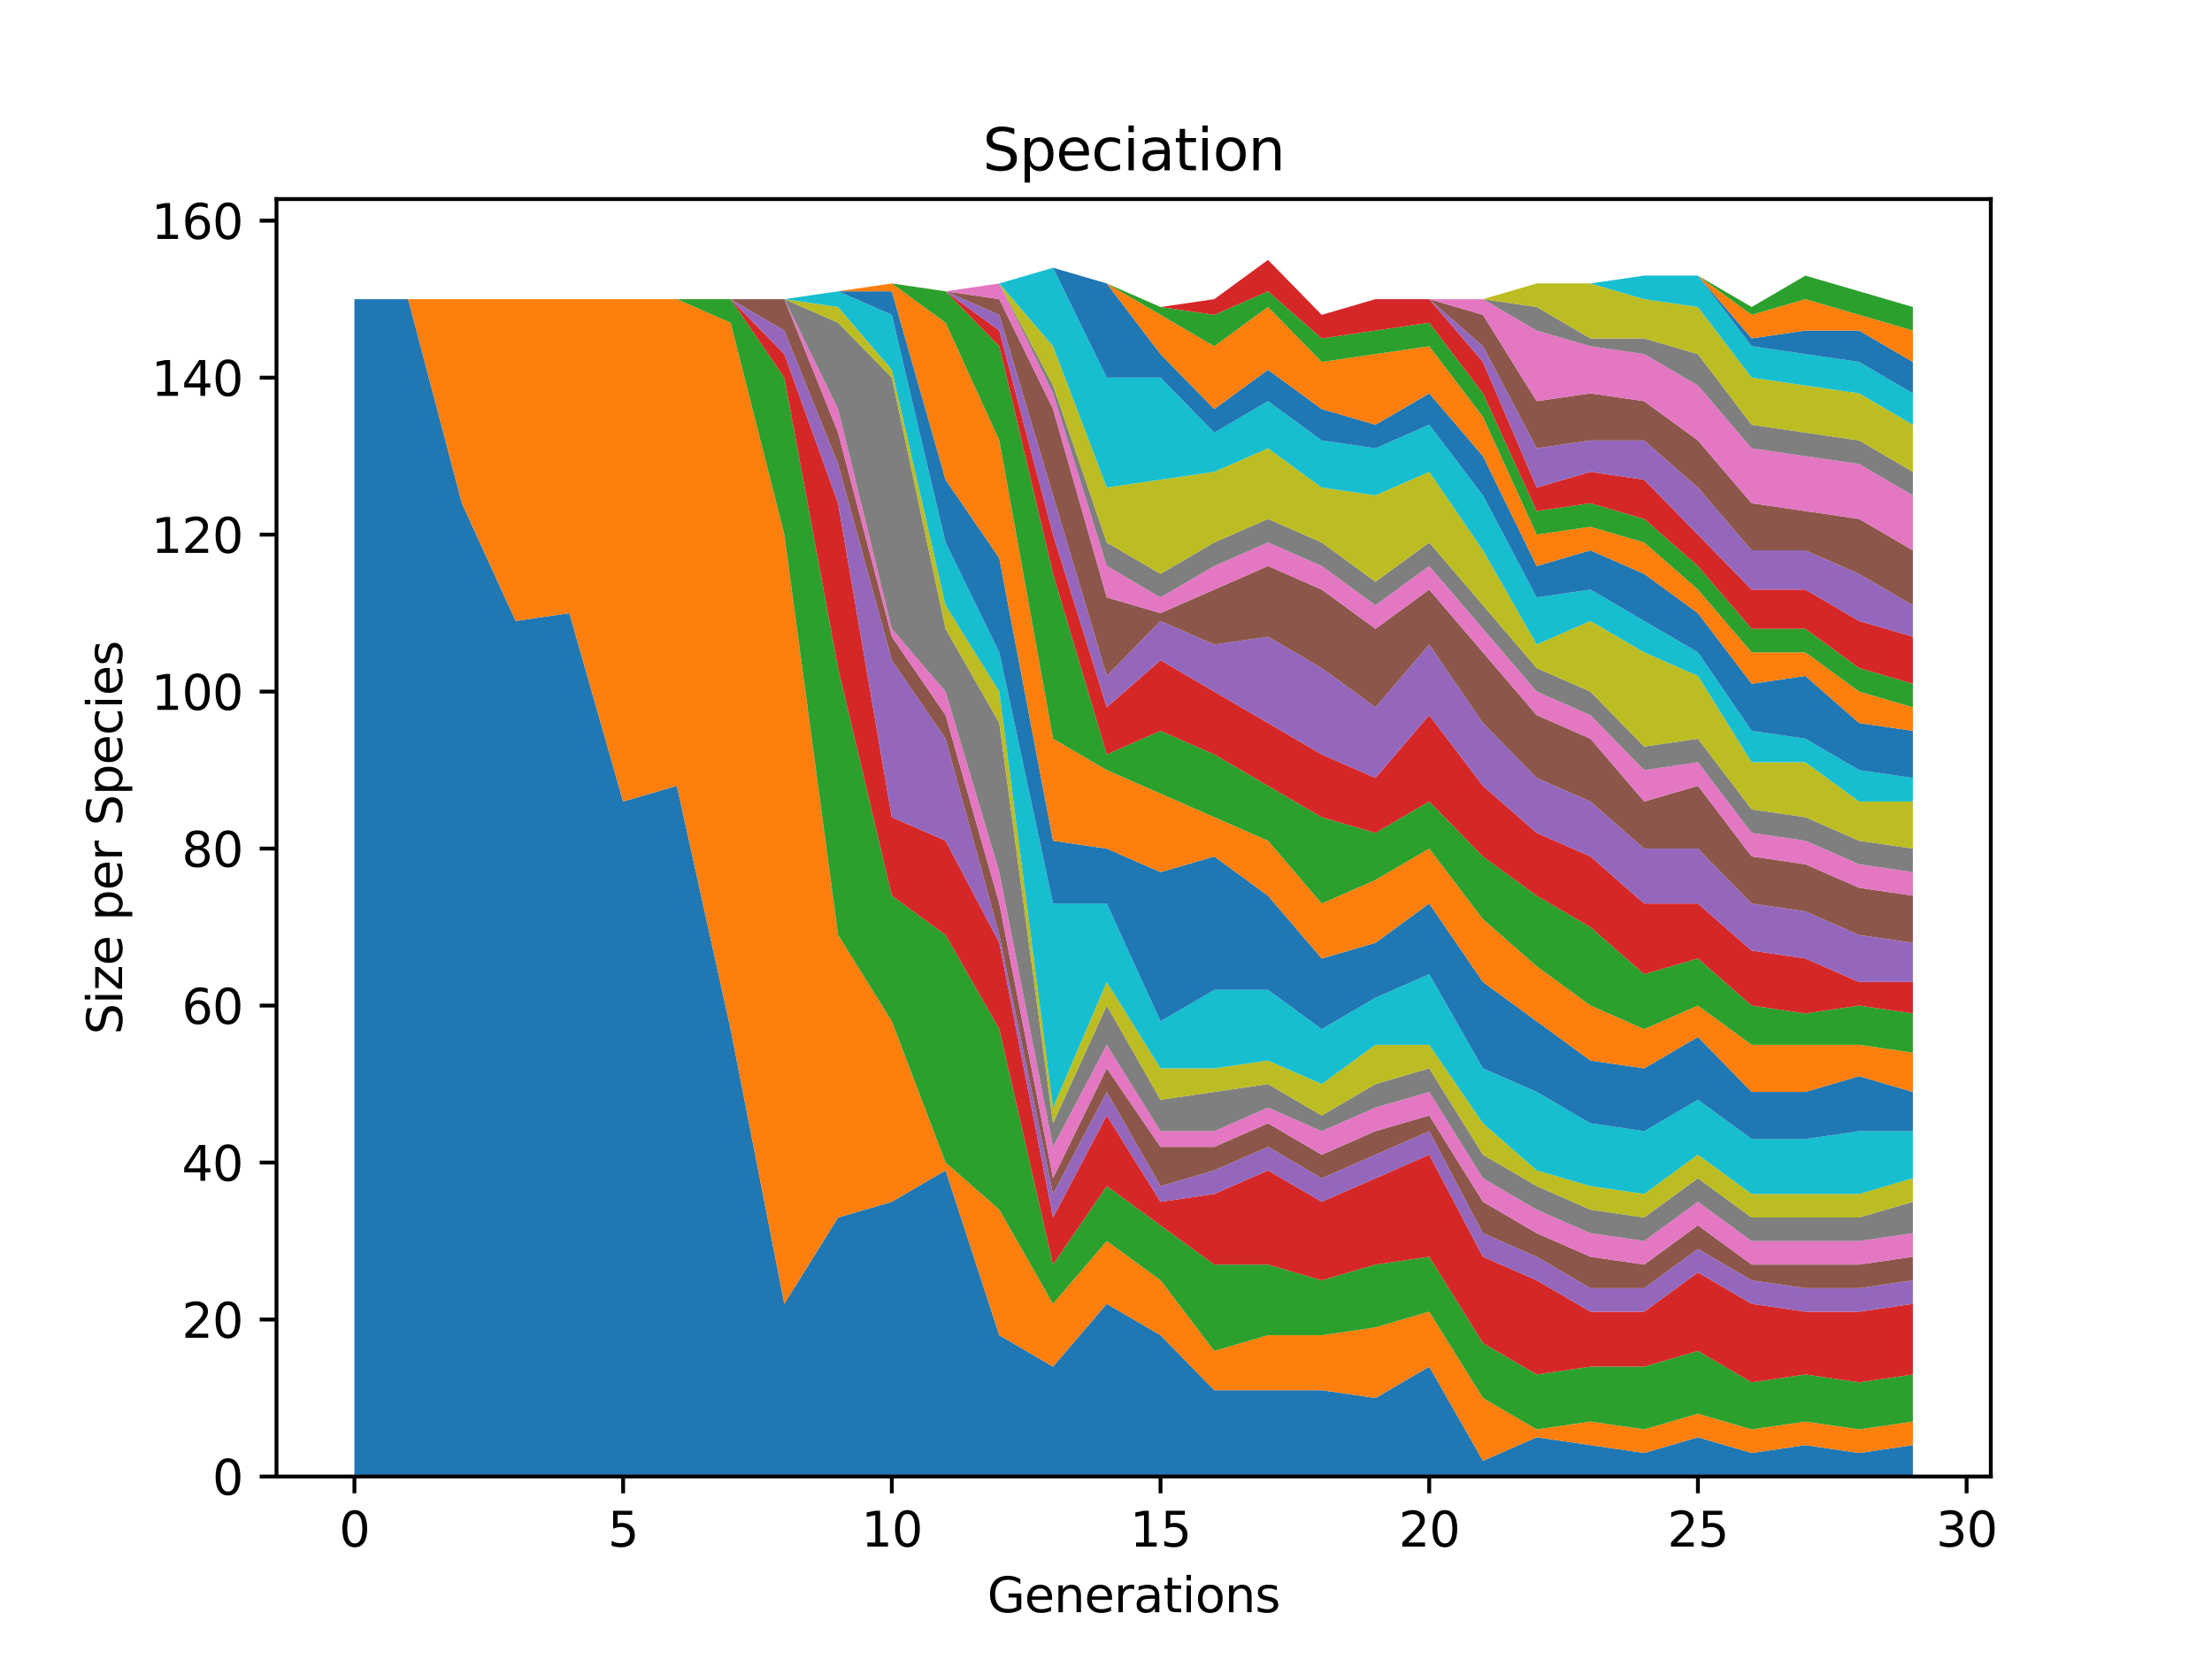 <?xml version="1.0" encoding="utf-8" standalone="no"?>
<!DOCTYPE svg PUBLIC "-//W3C//DTD SVG 1.1//EN"
  "http://www.w3.org/Graphics/SVG/1.1/DTD/svg11.dtd">
<svg xmlns:xlink="http://www.w3.org/1999/xlink" width="460.8pt" height="345.6pt" viewBox="0 0 460.8 345.6" xmlns="http://www.w3.org/2000/svg" version="1.1">
 <defs>
  <style type="text/css">*{stroke-linejoin: round; stroke-linecap: butt}</style>
 </defs>
 <g id="figure_1">
  <g id="patch_1">
   <path d="M 0 345.6 
L 460.8 345.6 
L 460.8 0 
L 0 0 
z
" style="fill: #ffffff"/>
  </g>
  <g id="axes_1">
   <g id="patch_2">
    <path d="M 57.6 307.584 
L 414.72 307.584 
L 414.72 41.472 
L 57.6 41.472 
z
" style="fill: #ffffff"/>
   </g>
   <g id="PolyCollection_1">
    <path d="M 73.833 62.319 
L 73.833 307.584 
L 85.028 307.584 
L 96.223 307.584 
L 107.418 307.584 
L 118.613 307.584 
L 129.808 307.584 
L 141.003 307.584 
L 152.198 307.584 
L 163.393 307.584 
L 174.588 307.584 
L 185.783 307.584 
L 196.978 307.584 
L 208.173 307.584 
L 219.368 307.584 
L 230.563 307.584 
L 241.757 307.584 
L 252.952 307.584 
L 264.147 307.584 
L 275.342 307.584 
L 286.537 307.584 
L 297.732 307.584 
L 308.927 307.584 
L 320.122 307.584 
L 331.317 307.584 
L 342.512 307.584 
L 353.707 307.584 
L 364.902 307.584 
L 376.097 307.584 
L 387.292 307.584 
L 398.487 307.584 
L 398.487 301.044 
L 398.487 301.044 
L 387.292 302.679 
L 376.097 301.044 
L 364.902 302.679 
L 353.707 299.409 
L 342.512 302.679 
L 331.317 301.044 
L 320.122 299.409 
L 308.927 304.314 
L 297.732 284.693 
L 286.537 291.233 
L 275.342 289.598 
L 264.147 289.598 
L 252.952 289.598 
L 241.757 278.152 
L 230.563 271.612 
L 219.368 284.693 
L 208.173 278.152 
L 196.978 243.815 
L 185.783 250.356 
L 174.588 253.626 
L 163.393 271.612 
L 152.198 214.383 
L 141.003 163.695 
L 129.808 166.966 
L 118.613 127.723 
L 107.418 129.358 
L 96.223 104.832 
L 85.028 62.319 
L 73.833 62.319 
z
" clip-path="url(#pf540e0f96f)" style="fill: #1f77b4"/>
   </g>
   <g id="PolyCollection_2">
    <path d="M 73.833 62.319 
L 73.833 62.319 
L 85.028 62.319 
L 96.223 104.832 
L 107.418 129.358 
L 118.613 127.723 
L 129.808 166.966 
L 141.003 163.695 
L 152.198 214.383 
L 163.393 271.612 
L 174.588 253.626 
L 185.783 250.356 
L 196.978 243.815 
L 208.173 278.152 
L 219.368 284.693 
L 230.563 271.612 
L 241.757 278.152 
L 252.952 289.598 
L 264.147 289.598 
L 275.342 289.598 
L 286.537 291.233 
L 297.732 284.693 
L 308.927 304.314 
L 320.122 299.409 
L 331.317 301.044 
L 342.512 302.679 
L 353.707 299.409 
L 364.902 302.679 
L 376.097 301.044 
L 387.292 302.679 
L 398.487 301.044 
L 398.487 296.138 
L 398.487 296.138 
L 387.292 297.773 
L 376.097 296.138 
L 364.902 297.773 
L 353.707 294.503 
L 342.512 297.773 
L 331.317 296.138 
L 320.122 297.773 
L 308.927 291.233 
L 297.732 273.247 
L 286.537 276.517 
L 275.342 278.152 
L 264.147 278.152 
L 252.952 281.422 
L 241.757 266.707 
L 230.563 258.531 
L 219.368 271.612 
L 208.173 251.991 
L 196.978 242.18 
L 185.783 212.748 
L 174.588 194.762 
L 163.393 111.372 
L 152.198 67.225 
L 141.003 62.319 
L 129.808 62.319 
L 118.613 62.319 
L 107.418 62.319 
L 96.223 62.319 
L 85.028 62.319 
L 73.833 62.319 
z
" clip-path="url(#pf540e0f96f)" style="fill: #ff7f0e"/>
   </g>
   <g id="PolyCollection_3">
    <path d="M 73.833 62.319 
L 73.833 62.319 
L 85.028 62.319 
L 96.223 62.319 
L 107.418 62.319 
L 118.613 62.319 
L 129.808 62.319 
L 141.003 62.319 
L 152.198 67.225 
L 163.393 111.372 
L 174.588 194.762 
L 185.783 212.748 
L 196.978 242.18 
L 208.173 251.991 
L 219.368 271.612 
L 230.563 258.531 
L 241.757 266.707 
L 252.952 281.422 
L 264.147 278.152 
L 275.342 278.152 
L 286.537 276.517 
L 297.732 273.247 
L 308.927 291.233 
L 320.122 297.773 
L 331.317 296.138 
L 342.512 297.773 
L 353.707 294.503 
L 364.902 297.773 
L 376.097 296.138 
L 387.292 297.773 
L 398.487 296.138 
L 398.487 286.328 
L 398.487 286.328 
L 387.292 287.963 
L 376.097 286.328 
L 364.902 287.963 
L 353.707 281.422 
L 342.512 284.693 
L 331.317 284.693 
L 320.122 286.328 
L 308.927 279.787 
L 297.732 261.801 
L 286.537 263.436 
L 275.342 266.707 
L 264.147 263.436 
L 252.952 263.436 
L 241.757 255.261 
L 230.563 247.085 
L 219.368 263.436 
L 208.173 214.383 
L 196.978 194.762 
L 185.783 186.587 
L 174.588 139.169 
L 163.393 78.67 
L 152.198 62.319 
L 141.003 62.319 
L 129.808 62.319 
L 118.613 62.319 
L 107.418 62.319 
L 96.223 62.319 
L 85.028 62.319 
L 73.833 62.319 
z
" clip-path="url(#pf540e0f96f)" style="fill: #2ca02c"/>
   </g>
   <g id="PolyCollection_4">
    <path d="M 73.833 62.319 
L 73.833 62.319 
L 85.028 62.319 
L 96.223 62.319 
L 107.418 62.319 
L 118.613 62.319 
L 129.808 62.319 
L 141.003 62.319 
L 152.198 62.319 
L 163.393 78.67 
L 174.588 139.169 
L 185.783 186.587 
L 196.978 194.762 
L 208.173 214.383 
L 219.368 263.436 
L 230.563 247.085 
L 241.757 255.261 
L 252.952 263.436 
L 264.147 263.436 
L 275.342 266.707 
L 286.537 263.436 
L 297.732 261.801 
L 308.927 279.787 
L 320.122 286.328 
L 331.317 284.693 
L 342.512 284.693 
L 353.707 281.422 
L 364.902 287.963 
L 376.097 286.328 
L 387.292 287.963 
L 398.487 286.328 
L 398.487 271.612 
L 398.487 271.612 
L 387.292 273.247 
L 376.097 273.247 
L 364.902 271.612 
L 353.707 265.071 
L 342.512 273.247 
L 331.317 273.247 
L 320.122 266.707 
L 308.927 261.801 
L 297.732 240.545 
L 286.537 245.45 
L 275.342 250.356 
L 264.147 243.815 
L 252.952 248.721 
L 241.757 250.356 
L 230.563 232.37 
L 219.368 253.626 
L 208.173 196.397 
L 196.978 175.141 
L 185.783 170.236 
L 174.588 104.832 
L 163.393 73.765 
L 152.198 62.319 
L 141.003 62.319 
L 129.808 62.319 
L 118.613 62.319 
L 107.418 62.319 
L 96.223 62.319 
L 85.028 62.319 
L 73.833 62.319 
z
" clip-path="url(#pf540e0f96f)" style="fill: #d62728"/>
   </g>
   <g id="PolyCollection_5">
    <path d="M 73.833 62.319 
L 73.833 62.319 
L 85.028 62.319 
L 96.223 62.319 
L 107.418 62.319 
L 118.613 62.319 
L 129.808 62.319 
L 141.003 62.319 
L 152.198 62.319 
L 163.393 73.765 
L 174.588 104.832 
L 185.783 170.236 
L 196.978 175.141 
L 208.173 196.397 
L 219.368 253.626 
L 230.563 232.37 
L 241.757 250.356 
L 252.952 248.721 
L 264.147 243.815 
L 275.342 250.356 
L 286.537 245.45 
L 297.732 240.545 
L 308.927 261.801 
L 320.122 266.707 
L 331.317 273.247 
L 342.512 273.247 
L 353.707 265.071 
L 364.902 271.612 
L 376.097 273.247 
L 387.292 273.247 
L 398.487 271.612 
L 398.487 266.707 
L 398.487 266.707 
L 387.292 268.342 
L 376.097 268.342 
L 364.902 266.707 
L 353.707 260.166 
L 342.512 268.342 
L 331.317 268.342 
L 320.122 261.801 
L 308.927 256.896 
L 297.732 235.64 
L 286.537 240.545 
L 275.342 245.45 
L 264.147 238.91 
L 252.952 243.815 
L 241.757 247.085 
L 230.563 227.464 
L 219.368 248.721 
L 208.173 194.762 
L 196.978 153.885 
L 185.783 137.534 
L 174.588 96.657 
L 163.393 68.86 
L 152.198 62.319 
L 141.003 62.319 
L 129.808 62.319 
L 118.613 62.319 
L 107.418 62.319 
L 96.223 62.319 
L 85.028 62.319 
L 73.833 62.319 
z
" clip-path="url(#pf540e0f96f)" style="fill: #9467bd"/>
   </g>
   <g id="PolyCollection_6">
    <path d="M 73.833 62.319 
L 73.833 62.319 
L 85.028 62.319 
L 96.223 62.319 
L 107.418 62.319 
L 118.613 62.319 
L 129.808 62.319 
L 141.003 62.319 
L 152.198 62.319 
L 163.393 68.86 
L 174.588 96.657 
L 185.783 137.534 
L 196.978 153.885 
L 208.173 194.762 
L 219.368 248.721 
L 230.563 227.464 
L 241.757 247.085 
L 252.952 243.815 
L 264.147 238.91 
L 275.342 245.45 
L 286.537 240.545 
L 297.732 235.64 
L 308.927 256.896 
L 320.122 261.801 
L 331.317 268.342 
L 342.512 268.342 
L 353.707 260.166 
L 364.902 266.707 
L 376.097 268.342 
L 387.292 268.342 
L 398.487 266.707 
L 398.487 261.801 
L 398.487 261.801 
L 387.292 263.436 
L 376.097 263.436 
L 364.902 263.436 
L 353.707 255.261 
L 342.512 263.436 
L 331.317 261.801 
L 320.122 256.896 
L 308.927 250.356 
L 297.732 232.37 
L 286.537 235.64 
L 275.342 240.545 
L 264.147 234.005 
L 252.952 238.91 
L 241.757 238.91 
L 230.563 222.559 
L 219.368 245.45 
L 208.173 188.222 
L 196.978 148.98 
L 185.783 132.629 
L 174.588 90.116 
L 163.393 62.319 
L 152.198 62.319 
L 141.003 62.319 
L 129.808 62.319 
L 118.613 62.319 
L 107.418 62.319 
L 96.223 62.319 
L 85.028 62.319 
L 73.833 62.319 
z
" clip-path="url(#pf540e0f96f)" style="fill: #8c564b"/>
   </g>
   <g id="PolyCollection_7">
    <path d="M 73.833 62.319 
L 73.833 62.319 
L 85.028 62.319 
L 96.223 62.319 
L 107.418 62.319 
L 118.613 62.319 
L 129.808 62.319 
L 141.003 62.319 
L 152.198 62.319 
L 163.393 62.319 
L 174.588 90.116 
L 185.783 132.629 
L 196.978 148.98 
L 208.173 188.222 
L 219.368 245.45 
L 230.563 222.559 
L 241.757 238.91 
L 252.952 238.91 
L 264.147 234.005 
L 275.342 240.545 
L 286.537 235.64 
L 297.732 232.37 
L 308.927 250.356 
L 320.122 256.896 
L 331.317 261.801 
L 342.512 263.436 
L 353.707 255.261 
L 364.902 263.436 
L 376.097 263.436 
L 387.292 263.436 
L 398.487 261.801 
L 398.487 256.896 
L 398.487 256.896 
L 387.292 258.531 
L 376.097 258.531 
L 364.902 258.531 
L 353.707 250.356 
L 342.512 258.531 
L 331.317 256.896 
L 320.122 251.991 
L 308.927 245.45 
L 297.732 227.464 
L 286.537 230.734 
L 275.342 235.64 
L 264.147 230.734 
L 252.952 235.64 
L 241.757 235.64 
L 230.563 217.654 
L 219.368 238.91 
L 208.173 181.682 
L 196.978 144.074 
L 185.783 130.994 
L 174.588 85.211 
L 163.393 62.319 
L 152.198 62.319 
L 141.003 62.319 
L 129.808 62.319 
L 118.613 62.319 
L 107.418 62.319 
L 96.223 62.319 
L 85.028 62.319 
L 73.833 62.319 
z
" clip-path="url(#pf540e0f96f)" style="fill: #e377c2"/>
   </g>
   <g id="PolyCollection_8">
    <path d="M 73.833 62.319 
L 73.833 62.319 
L 85.028 62.319 
L 96.223 62.319 
L 107.418 62.319 
L 118.613 62.319 
L 129.808 62.319 
L 141.003 62.319 
L 152.198 62.319 
L 163.393 62.319 
L 174.588 85.211 
L 185.783 130.994 
L 196.978 144.074 
L 208.173 181.682 
L 219.368 238.91 
L 230.563 217.654 
L 241.757 235.64 
L 252.952 235.64 
L 264.147 230.734 
L 275.342 235.64 
L 286.537 230.734 
L 297.732 227.464 
L 308.927 245.45 
L 320.122 251.991 
L 331.317 256.896 
L 342.512 258.531 
L 353.707 250.356 
L 364.902 258.531 
L 376.097 258.531 
L 387.292 258.531 
L 398.487 256.896 
L 398.487 250.356 
L 398.487 250.356 
L 387.292 253.626 
L 376.097 253.626 
L 364.902 253.626 
L 353.707 245.45 
L 342.512 253.626 
L 331.317 251.991 
L 320.122 247.085 
L 308.927 240.545 
L 297.732 222.559 
L 286.537 225.829 
L 275.342 232.37 
L 264.147 225.829 
L 252.952 227.464 
L 241.757 229.099 
L 230.563 209.478 
L 219.368 234.005 
L 208.173 150.615 
L 196.978 130.994 
L 185.783 78.67 
L 174.588 67.225 
L 163.393 62.319 
L 152.198 62.319 
L 141.003 62.319 
L 129.808 62.319 
L 118.613 62.319 
L 107.418 62.319 
L 96.223 62.319 
L 85.028 62.319 
L 73.833 62.319 
z
" clip-path="url(#pf540e0f96f)" style="fill: #7f7f7f"/>
   </g>
   <g id="PolyCollection_9">
    <path d="M 73.833 62.319 
L 73.833 62.319 
L 85.028 62.319 
L 96.223 62.319 
L 107.418 62.319 
L 118.613 62.319 
L 129.808 62.319 
L 141.003 62.319 
L 152.198 62.319 
L 163.393 62.319 
L 174.588 67.225 
L 185.783 78.67 
L 196.978 130.994 
L 208.173 150.615 
L 219.368 234.005 
L 230.563 209.478 
L 241.757 229.099 
L 252.952 227.464 
L 264.147 225.829 
L 275.342 232.37 
L 286.537 225.829 
L 297.732 222.559 
L 308.927 240.545 
L 320.122 247.085 
L 331.317 251.991 
L 342.512 253.626 
L 353.707 245.45 
L 364.902 253.626 
L 376.097 253.626 
L 387.292 253.626 
L 398.487 250.356 
L 398.487 245.45 
L 398.487 245.45 
L 387.292 248.721 
L 376.097 248.721 
L 364.902 248.721 
L 353.707 240.545 
L 342.512 248.721 
L 331.317 247.085 
L 320.122 243.815 
L 308.927 234.005 
L 297.732 217.654 
L 286.537 217.654 
L 275.342 225.829 
L 264.147 220.924 
L 252.952 222.559 
L 241.757 222.559 
L 230.563 204.573 
L 219.368 230.734 
L 208.173 144.074 
L 196.978 126.088 
L 185.783 77.035 
L 174.588 63.955 
L 163.393 62.319 
L 152.198 62.319 
L 141.003 62.319 
L 129.808 62.319 
L 118.613 62.319 
L 107.418 62.319 
L 96.223 62.319 
L 85.028 62.319 
L 73.833 62.319 
z
" clip-path="url(#pf540e0f96f)" style="fill: #bcbd22"/>
   </g>
   <g id="PolyCollection_10">
    <path d="M 73.833 62.319 
L 73.833 62.319 
L 85.028 62.319 
L 96.223 62.319 
L 107.418 62.319 
L 118.613 62.319 
L 129.808 62.319 
L 141.003 62.319 
L 152.198 62.319 
L 163.393 62.319 
L 174.588 63.955 
L 185.783 77.035 
L 196.978 126.088 
L 208.173 144.074 
L 219.368 230.734 
L 230.563 204.573 
L 241.757 222.559 
L 252.952 222.559 
L 264.147 220.924 
L 275.342 225.829 
L 286.537 217.654 
L 297.732 217.654 
L 308.927 234.005 
L 320.122 243.815 
L 331.317 247.085 
L 342.512 248.721 
L 353.707 240.545 
L 364.902 248.721 
L 376.097 248.721 
L 387.292 248.721 
L 398.487 245.45 
L 398.487 235.64 
L 398.487 235.64 
L 387.292 235.64 
L 376.097 237.275 
L 364.902 237.275 
L 353.707 229.099 
L 342.512 235.64 
L 331.317 234.005 
L 320.122 227.464 
L 308.927 222.559 
L 297.732 202.938 
L 286.537 207.843 
L 275.342 214.383 
L 264.147 206.208 
L 252.952 206.208 
L 241.757 212.748 
L 230.563 188.222 
L 219.368 188.222 
L 208.173 135.899 
L 196.978 113.007 
L 185.783 65.59 
L 174.588 60.684 
L 163.393 62.319 
L 152.198 62.319 
L 141.003 62.319 
L 129.808 62.319 
L 118.613 62.319 
L 107.418 62.319 
L 96.223 62.319 
L 85.028 62.319 
L 73.833 62.319 
z
" clip-path="url(#pf540e0f96f)" style="fill: #17becf"/>
   </g>
   <g id="PolyCollection_11">
    <path d="M 73.833 62.319 
L 73.833 62.319 
L 85.028 62.319 
L 96.223 62.319 
L 107.418 62.319 
L 118.613 62.319 
L 129.808 62.319 
L 141.003 62.319 
L 152.198 62.319 
L 163.393 62.319 
L 174.588 60.684 
L 185.783 65.59 
L 196.978 113.007 
L 208.173 135.899 
L 219.368 188.222 
L 230.563 188.222 
L 241.757 212.748 
L 252.952 206.208 
L 264.147 206.208 
L 275.342 214.383 
L 286.537 207.843 
L 297.732 202.938 
L 308.927 222.559 
L 320.122 227.464 
L 331.317 234.005 
L 342.512 235.64 
L 353.707 229.099 
L 364.902 237.275 
L 376.097 237.275 
L 387.292 235.64 
L 398.487 235.64 
L 398.487 227.464 
L 398.487 227.464 
L 387.292 224.194 
L 376.097 227.464 
L 364.902 227.464 
L 353.707 216.019 
L 342.512 222.559 
L 331.317 220.924 
L 320.122 212.748 
L 308.927 204.573 
L 297.732 188.222 
L 286.537 196.397 
L 275.342 199.668 
L 264.147 186.587 
L 252.952 178.411 
L 241.757 181.682 
L 230.563 176.776 
L 219.368 175.141 
L 208.173 116.278 
L 196.978 99.927 
L 185.783 60.684 
L 174.588 60.684 
L 163.393 62.319 
L 152.198 62.319 
L 141.003 62.319 
L 129.808 62.319 
L 118.613 62.319 
L 107.418 62.319 
L 96.223 62.319 
L 85.028 62.319 
L 73.833 62.319 
z
" clip-path="url(#pf540e0f96f)" style="fill: #1f77b4"/>
   </g>
   <g id="PolyCollection_12">
    <path d="M 73.833 62.319 
L 73.833 62.319 
L 85.028 62.319 
L 96.223 62.319 
L 107.418 62.319 
L 118.613 62.319 
L 129.808 62.319 
L 141.003 62.319 
L 152.198 62.319 
L 163.393 62.319 
L 174.588 60.684 
L 185.783 60.684 
L 196.978 99.927 
L 208.173 116.278 
L 219.368 175.141 
L 230.563 176.776 
L 241.757 181.682 
L 252.952 178.411 
L 264.147 186.587 
L 275.342 199.668 
L 286.537 196.397 
L 297.732 188.222 
L 308.927 204.573 
L 320.122 212.748 
L 331.317 220.924 
L 342.512 222.559 
L 353.707 216.019 
L 364.902 227.464 
L 376.097 227.464 
L 387.292 224.194 
L 398.487 227.464 
L 398.487 219.289 
L 398.487 219.289 
L 387.292 217.654 
L 376.097 217.654 
L 364.902 217.654 
L 353.707 209.478 
L 342.512 214.383 
L 331.317 209.478 
L 320.122 201.303 
L 308.927 191.492 
L 297.732 176.776 
L 286.537 183.317 
L 275.342 188.222 
L 264.147 175.141 
L 252.952 170.236 
L 241.757 165.331 
L 230.563 160.425 
L 219.368 153.885 
L 208.173 91.751 
L 196.978 67.225 
L 185.783 59.049 
L 174.588 60.684 
L 163.393 62.319 
L 152.198 62.319 
L 141.003 62.319 
L 129.808 62.319 
L 118.613 62.319 
L 107.418 62.319 
L 96.223 62.319 
L 85.028 62.319 
L 73.833 62.319 
z
" clip-path="url(#pf540e0f96f)" style="fill: #ff7f0e"/>
   </g>
   <g id="PolyCollection_13">
    <path d="M 73.833 62.319 
L 73.833 62.319 
L 85.028 62.319 
L 96.223 62.319 
L 107.418 62.319 
L 118.613 62.319 
L 129.808 62.319 
L 141.003 62.319 
L 152.198 62.319 
L 163.393 62.319 
L 174.588 60.684 
L 185.783 59.049 
L 196.978 67.225 
L 208.173 91.751 
L 219.368 153.885 
L 230.563 160.425 
L 241.757 165.331 
L 252.952 170.236 
L 264.147 175.141 
L 275.342 188.222 
L 286.537 183.317 
L 297.732 176.776 
L 308.927 191.492 
L 320.122 201.303 
L 331.317 209.478 
L 342.512 214.383 
L 353.707 209.478 
L 364.902 217.654 
L 376.097 217.654 
L 387.292 217.654 
L 398.487 219.289 
L 398.487 211.113 
L 398.487 211.113 
L 387.292 209.478 
L 376.097 211.113 
L 364.902 209.478 
L 353.707 199.668 
L 342.512 202.938 
L 331.317 193.127 
L 320.122 186.587 
L 308.927 178.411 
L 297.732 166.966 
L 286.537 173.506 
L 275.342 170.236 
L 264.147 163.695 
L 252.952 157.155 
L 241.757 152.25 
L 230.563 157.155 
L 219.368 119.548 
L 208.173 72.13 
L 196.978 60.684 
L 185.783 59.049 
L 174.588 60.684 
L 163.393 62.319 
L 152.198 62.319 
L 141.003 62.319 
L 129.808 62.319 
L 118.613 62.319 
L 107.418 62.319 
L 96.223 62.319 
L 85.028 62.319 
L 73.833 62.319 
z
" clip-path="url(#pf540e0f96f)" style="fill: #2ca02c"/>
   </g>
   <g id="PolyCollection_14">
    <path d="M 73.833 62.319 
L 73.833 62.319 
L 85.028 62.319 
L 96.223 62.319 
L 107.418 62.319 
L 118.613 62.319 
L 129.808 62.319 
L 141.003 62.319 
L 152.198 62.319 
L 163.393 62.319 
L 174.588 60.684 
L 185.783 59.049 
L 196.978 60.684 
L 208.173 72.13 
L 219.368 119.548 
L 230.563 157.155 
L 241.757 152.25 
L 252.952 157.155 
L 264.147 163.695 
L 275.342 170.236 
L 286.537 173.506 
L 297.732 166.966 
L 308.927 178.411 
L 320.122 186.587 
L 331.317 193.127 
L 342.512 202.938 
L 353.707 199.668 
L 364.902 209.478 
L 376.097 211.113 
L 387.292 209.478 
L 398.487 211.113 
L 398.487 204.573 
L 398.487 204.573 
L 387.292 204.573 
L 376.097 199.668 
L 364.902 198.033 
L 353.707 188.222 
L 342.512 188.222 
L 331.317 178.411 
L 320.122 173.506 
L 308.927 163.695 
L 297.732 148.98 
L 286.537 162.06 
L 275.342 157.155 
L 264.147 150.615 
L 252.952 144.074 
L 241.757 137.534 
L 230.563 147.345 
L 219.368 111.372 
L 208.173 68.86 
L 196.978 60.684 
L 185.783 59.049 
L 174.588 60.684 
L 163.393 62.319 
L 152.198 62.319 
L 141.003 62.319 
L 129.808 62.319 
L 118.613 62.319 
L 107.418 62.319 
L 96.223 62.319 
L 85.028 62.319 
L 73.833 62.319 
z
" clip-path="url(#pf540e0f96f)" style="fill: #d62728"/>
   </g>
   <g id="PolyCollection_15">
    <path d="M 73.833 62.319 
L 73.833 62.319 
L 85.028 62.319 
L 96.223 62.319 
L 107.418 62.319 
L 118.613 62.319 
L 129.808 62.319 
L 141.003 62.319 
L 152.198 62.319 
L 163.393 62.319 
L 174.588 60.684 
L 185.783 59.049 
L 196.978 60.684 
L 208.173 68.86 
L 219.368 111.372 
L 230.563 147.345 
L 241.757 137.534 
L 252.952 144.074 
L 264.147 150.615 
L 275.342 157.155 
L 286.537 162.06 
L 297.732 148.98 
L 308.927 163.695 
L 320.122 173.506 
L 331.317 178.411 
L 342.512 188.222 
L 353.707 188.222 
L 364.902 198.033 
L 376.097 199.668 
L 387.292 204.573 
L 398.487 204.573 
L 398.487 196.397 
L 398.487 196.397 
L 387.292 194.762 
L 376.097 189.857 
L 364.902 188.222 
L 353.707 176.776 
L 342.512 176.776 
L 331.317 166.966 
L 320.122 162.06 
L 308.927 150.615 
L 297.732 134.264 
L 286.537 147.345 
L 275.342 139.169 
L 264.147 132.629 
L 252.952 134.264 
L 241.757 129.358 
L 230.563 140.804 
L 219.368 103.197 
L 208.173 65.59 
L 196.978 60.684 
L 185.783 59.049 
L 174.588 60.684 
L 163.393 62.319 
L 152.198 62.319 
L 141.003 62.319 
L 129.808 62.319 
L 118.613 62.319 
L 107.418 62.319 
L 96.223 62.319 
L 85.028 62.319 
L 73.833 62.319 
z
" clip-path="url(#pf540e0f96f)" style="fill: #9467bd"/>
   </g>
   <g id="PolyCollection_16">
    <path d="M 73.833 62.319 
L 73.833 62.319 
L 85.028 62.319 
L 96.223 62.319 
L 107.418 62.319 
L 118.613 62.319 
L 129.808 62.319 
L 141.003 62.319 
L 152.198 62.319 
L 163.393 62.319 
L 174.588 60.684 
L 185.783 59.049 
L 196.978 60.684 
L 208.173 65.59 
L 219.368 103.197 
L 230.563 140.804 
L 241.757 129.358 
L 252.952 134.264 
L 264.147 132.629 
L 275.342 139.169 
L 286.537 147.345 
L 297.732 134.264 
L 308.927 150.615 
L 320.122 162.06 
L 331.317 166.966 
L 342.512 176.776 
L 353.707 176.776 
L 364.902 188.222 
L 376.097 189.857 
L 387.292 194.762 
L 398.487 196.397 
L 398.487 186.587 
L 398.487 186.587 
L 387.292 184.952 
L 376.097 180.046 
L 364.902 178.411 
L 353.707 163.695 
L 342.512 166.966 
L 331.317 153.885 
L 320.122 148.98 
L 308.927 135.899 
L 297.732 122.818 
L 286.537 130.994 
L 275.342 122.818 
L 264.147 117.913 
L 252.952 122.818 
L 241.757 127.723 
L 230.563 124.453 
L 219.368 85.211 
L 208.173 62.319 
L 196.978 60.684 
L 185.783 59.049 
L 174.588 60.684 
L 163.393 62.319 
L 152.198 62.319 
L 141.003 62.319 
L 129.808 62.319 
L 118.613 62.319 
L 107.418 62.319 
L 96.223 62.319 
L 85.028 62.319 
L 73.833 62.319 
z
" clip-path="url(#pf540e0f96f)" style="fill: #8c564b"/>
   </g>
   <g id="PolyCollection_17">
    <path d="M 73.833 62.319 
L 73.833 62.319 
L 85.028 62.319 
L 96.223 62.319 
L 107.418 62.319 
L 118.613 62.319 
L 129.808 62.319 
L 141.003 62.319 
L 152.198 62.319 
L 163.393 62.319 
L 174.588 60.684 
L 185.783 59.049 
L 196.978 60.684 
L 208.173 62.319 
L 219.368 85.211 
L 230.563 124.453 
L 241.757 127.723 
L 252.952 122.818 
L 264.147 117.913 
L 275.342 122.818 
L 286.537 130.994 
L 297.732 122.818 
L 308.927 135.899 
L 320.122 148.98 
L 331.317 153.885 
L 342.512 166.966 
L 353.707 163.695 
L 364.902 178.411 
L 376.097 180.046 
L 387.292 184.952 
L 398.487 186.587 
L 398.487 181.682 
L 398.487 181.682 
L 387.292 180.046 
L 376.097 175.141 
L 364.902 173.506 
L 353.707 158.79 
L 342.512 160.425 
L 331.317 148.98 
L 320.122 144.074 
L 308.927 130.994 
L 297.732 117.913 
L 286.537 126.088 
L 275.342 117.913 
L 264.147 113.007 
L 252.952 117.913 
L 241.757 124.453 
L 230.563 117.913 
L 219.368 81.941 
L 208.173 59.049 
L 196.978 60.684 
L 185.783 59.049 
L 174.588 60.684 
L 163.393 62.319 
L 152.198 62.319 
L 141.003 62.319 
L 129.808 62.319 
L 118.613 62.319 
L 107.418 62.319 
L 96.223 62.319 
L 85.028 62.319 
L 73.833 62.319 
z
" clip-path="url(#pf540e0f96f)" style="fill: #e377c2"/>
   </g>
   <g id="PolyCollection_18">
    <path d="M 73.833 62.319 
L 73.833 62.319 
L 85.028 62.319 
L 96.223 62.319 
L 107.418 62.319 
L 118.613 62.319 
L 129.808 62.319 
L 141.003 62.319 
L 152.198 62.319 
L 163.393 62.319 
L 174.588 60.684 
L 185.783 59.049 
L 196.978 60.684 
L 208.173 59.049 
L 219.368 81.941 
L 230.563 117.913 
L 241.757 124.453 
L 252.952 117.913 
L 264.147 113.007 
L 275.342 117.913 
L 286.537 126.088 
L 297.732 117.913 
L 308.927 130.994 
L 320.122 144.074 
L 331.317 148.98 
L 342.512 160.425 
L 353.707 158.79 
L 364.902 173.506 
L 376.097 175.141 
L 387.292 180.046 
L 398.487 181.682 
L 398.487 176.776 
L 398.487 176.776 
L 387.292 175.141 
L 376.097 170.236 
L 364.902 168.601 
L 353.707 153.885 
L 342.512 155.52 
L 331.317 144.074 
L 320.122 139.169 
L 308.927 126.088 
L 297.732 113.007 
L 286.537 121.183 
L 275.342 113.007 
L 264.147 108.102 
L 252.952 113.007 
L 241.757 119.548 
L 230.563 113.007 
L 219.368 80.306 
L 208.173 59.049 
L 196.978 60.684 
L 185.783 59.049 
L 174.588 60.684 
L 163.393 62.319 
L 152.198 62.319 
L 141.003 62.319 
L 129.808 62.319 
L 118.613 62.319 
L 107.418 62.319 
L 96.223 62.319 
L 85.028 62.319 
L 73.833 62.319 
z
" clip-path="url(#pf540e0f96f)" style="fill: #7f7f7f"/>
   </g>
   <g id="PolyCollection_19">
    <path d="M 73.833 62.319 
L 73.833 62.319 
L 85.028 62.319 
L 96.223 62.319 
L 107.418 62.319 
L 118.613 62.319 
L 129.808 62.319 
L 141.003 62.319 
L 152.198 62.319 
L 163.393 62.319 
L 174.588 60.684 
L 185.783 59.049 
L 196.978 60.684 
L 208.173 59.049 
L 219.368 80.306 
L 230.563 113.007 
L 241.757 119.548 
L 252.952 113.007 
L 264.147 108.102 
L 275.342 113.007 
L 286.537 121.183 
L 297.732 113.007 
L 308.927 126.088 
L 320.122 139.169 
L 331.317 144.074 
L 342.512 155.52 
L 353.707 153.885 
L 364.902 168.601 
L 376.097 170.236 
L 387.292 175.141 
L 398.487 176.776 
L 398.487 166.966 
L 398.487 166.966 
L 387.292 166.966 
L 376.097 158.79 
L 364.902 158.79 
L 353.707 140.804 
L 342.512 135.899 
L 331.317 129.358 
L 320.122 134.264 
L 308.927 114.643 
L 297.732 98.292 
L 286.537 103.197 
L 275.342 101.562 
L 264.147 93.386 
L 252.952 98.292 
L 241.757 99.927 
L 230.563 101.562 
L 219.368 72.13 
L 208.173 59.049 
L 196.978 60.684 
L 185.783 59.049 
L 174.588 60.684 
L 163.393 62.319 
L 152.198 62.319 
L 141.003 62.319 
L 129.808 62.319 
L 118.613 62.319 
L 107.418 62.319 
L 96.223 62.319 
L 85.028 62.319 
L 73.833 62.319 
z
" clip-path="url(#pf540e0f96f)" style="fill: #bcbd22"/>
   </g>
   <g id="PolyCollection_20">
    <path d="M 73.833 62.319 
L 73.833 62.319 
L 85.028 62.319 
L 96.223 62.319 
L 107.418 62.319 
L 118.613 62.319 
L 129.808 62.319 
L 141.003 62.319 
L 152.198 62.319 
L 163.393 62.319 
L 174.588 60.684 
L 185.783 59.049 
L 196.978 60.684 
L 208.173 59.049 
L 219.368 72.13 
L 230.563 101.562 
L 241.757 99.927 
L 252.952 98.292 
L 264.147 93.386 
L 275.342 101.562 
L 286.537 103.197 
L 297.732 98.292 
L 308.927 114.643 
L 320.122 134.264 
L 331.317 129.358 
L 342.512 135.899 
L 353.707 140.804 
L 364.902 158.79 
L 376.097 158.79 
L 387.292 166.966 
L 398.487 166.966 
L 398.487 162.06 
L 398.487 162.06 
L 387.292 160.425 
L 376.097 153.885 
L 364.902 152.25 
L 353.707 135.899 
L 342.512 129.358 
L 331.317 122.818 
L 320.122 124.453 
L 308.927 103.197 
L 297.732 88.481 
L 286.537 93.386 
L 275.342 91.751 
L 264.147 83.576 
L 252.952 90.116 
L 241.757 78.67 
L 230.563 78.67 
L 219.368 55.779 
L 208.173 59.049 
L 196.978 60.684 
L 185.783 59.049 
L 174.588 60.684 
L 163.393 62.319 
L 152.198 62.319 
L 141.003 62.319 
L 129.808 62.319 
L 118.613 62.319 
L 107.418 62.319 
L 96.223 62.319 
L 85.028 62.319 
L 73.833 62.319 
z
" clip-path="url(#pf540e0f96f)" style="fill: #17becf"/>
   </g>
   <g id="PolyCollection_21">
    <path d="M 73.833 62.319 
L 73.833 62.319 
L 85.028 62.319 
L 96.223 62.319 
L 107.418 62.319 
L 118.613 62.319 
L 129.808 62.319 
L 141.003 62.319 
L 152.198 62.319 
L 163.393 62.319 
L 174.588 60.684 
L 185.783 59.049 
L 196.978 60.684 
L 208.173 59.049 
L 219.368 55.779 
L 230.563 78.67 
L 241.757 78.67 
L 252.952 90.116 
L 264.147 83.576 
L 275.342 91.751 
L 286.537 93.386 
L 297.732 88.481 
L 308.927 103.197 
L 320.122 124.453 
L 331.317 122.818 
L 342.512 129.358 
L 353.707 135.899 
L 364.902 152.25 
L 376.097 153.885 
L 387.292 160.425 
L 398.487 162.06 
L 398.487 152.25 
L 398.487 152.25 
L 387.292 150.615 
L 376.097 140.804 
L 364.902 142.439 
L 353.707 127.723 
L 342.512 119.548 
L 331.317 114.643 
L 320.122 117.913 
L 308.927 95.021 
L 297.732 81.941 
L 286.537 88.481 
L 275.342 85.211 
L 264.147 77.035 
L 252.952 85.211 
L 241.757 73.765 
L 230.563 59.049 
L 219.368 55.779 
L 208.173 59.049 
L 196.978 60.684 
L 185.783 59.049 
L 174.588 60.684 
L 163.393 62.319 
L 152.198 62.319 
L 141.003 62.319 
L 129.808 62.319 
L 118.613 62.319 
L 107.418 62.319 
L 96.223 62.319 
L 85.028 62.319 
L 73.833 62.319 
z
" clip-path="url(#pf540e0f96f)" style="fill: #1f77b4"/>
   </g>
   <g id="PolyCollection_22">
    <path d="M 73.833 62.319 
L 73.833 62.319 
L 85.028 62.319 
L 96.223 62.319 
L 107.418 62.319 
L 118.613 62.319 
L 129.808 62.319 
L 141.003 62.319 
L 152.198 62.319 
L 163.393 62.319 
L 174.588 60.684 
L 185.783 59.049 
L 196.978 60.684 
L 208.173 59.049 
L 219.368 55.779 
L 230.563 59.049 
L 241.757 73.765 
L 252.952 85.211 
L 264.147 77.035 
L 275.342 85.211 
L 286.537 88.481 
L 297.732 81.941 
L 308.927 95.021 
L 320.122 117.913 
L 331.317 114.643 
L 342.512 119.548 
L 353.707 127.723 
L 364.902 142.439 
L 376.097 140.804 
L 387.292 150.615 
L 398.487 152.25 
L 398.487 147.345 
L 398.487 147.345 
L 387.292 144.074 
L 376.097 135.899 
L 364.902 135.899 
L 353.707 122.818 
L 342.512 113.007 
L 331.317 109.737 
L 320.122 111.372 
L 308.927 86.846 
L 297.732 72.13 
L 286.537 73.765 
L 275.342 75.4 
L 264.147 63.955 
L 252.952 72.13 
L 241.757 65.59 
L 230.563 59.049 
L 219.368 55.779 
L 208.173 59.049 
L 196.978 60.684 
L 185.783 59.049 
L 174.588 60.684 
L 163.393 62.319 
L 152.198 62.319 
L 141.003 62.319 
L 129.808 62.319 
L 118.613 62.319 
L 107.418 62.319 
L 96.223 62.319 
L 85.028 62.319 
L 73.833 62.319 
z
" clip-path="url(#pf540e0f96f)" style="fill: #ff7f0e"/>
   </g>
   <g id="PolyCollection_23">
    <path d="M 73.833 62.319 
L 73.833 62.319 
L 85.028 62.319 
L 96.223 62.319 
L 107.418 62.319 
L 118.613 62.319 
L 129.808 62.319 
L 141.003 62.319 
L 152.198 62.319 
L 163.393 62.319 
L 174.588 60.684 
L 185.783 59.049 
L 196.978 60.684 
L 208.173 59.049 
L 219.368 55.779 
L 230.563 59.049 
L 241.757 65.59 
L 252.952 72.13 
L 264.147 63.955 
L 275.342 75.4 
L 286.537 73.765 
L 297.732 72.13 
L 308.927 86.846 
L 320.122 111.372 
L 331.317 109.737 
L 342.512 113.007 
L 353.707 122.818 
L 364.902 135.899 
L 376.097 135.899 
L 387.292 144.074 
L 398.487 147.345 
L 398.487 142.439 
L 398.487 142.439 
L 387.292 139.169 
L 376.097 130.994 
L 364.902 130.994 
L 353.707 117.913 
L 342.512 108.102 
L 331.317 104.832 
L 320.122 106.467 
L 308.927 81.941 
L 297.732 67.225 
L 286.537 68.86 
L 275.342 70.495 
L 264.147 60.684 
L 252.952 65.59 
L 241.757 63.955 
L 230.563 59.049 
L 219.368 55.779 
L 208.173 59.049 
L 196.978 60.684 
L 185.783 59.049 
L 174.588 60.684 
L 163.393 62.319 
L 152.198 62.319 
L 141.003 62.319 
L 129.808 62.319 
L 118.613 62.319 
L 107.418 62.319 
L 96.223 62.319 
L 85.028 62.319 
L 73.833 62.319 
z
" clip-path="url(#pf540e0f96f)" style="fill: #2ca02c"/>
   </g>
   <g id="PolyCollection_24">
    <path d="M 73.833 62.319 
L 73.833 62.319 
L 85.028 62.319 
L 96.223 62.319 
L 107.418 62.319 
L 118.613 62.319 
L 129.808 62.319 
L 141.003 62.319 
L 152.198 62.319 
L 163.393 62.319 
L 174.588 60.684 
L 185.783 59.049 
L 196.978 60.684 
L 208.173 59.049 
L 219.368 55.779 
L 230.563 59.049 
L 241.757 63.955 
L 252.952 65.59 
L 264.147 60.684 
L 275.342 70.495 
L 286.537 68.86 
L 297.732 67.225 
L 308.927 81.941 
L 320.122 106.467 
L 331.317 104.832 
L 342.512 108.102 
L 353.707 117.913 
L 364.902 130.994 
L 376.097 130.994 
L 387.292 139.169 
L 398.487 142.439 
L 398.487 132.629 
L 398.487 132.629 
L 387.292 129.358 
L 376.097 122.818 
L 364.902 122.818 
L 353.707 111.372 
L 342.512 99.927 
L 331.317 98.292 
L 320.122 101.562 
L 308.927 75.4 
L 297.732 62.319 
L 286.537 62.319 
L 275.342 65.59 
L 264.147 54.144 
L 252.952 62.319 
L 241.757 63.955 
L 230.563 59.049 
L 219.368 55.779 
L 208.173 59.049 
L 196.978 60.684 
L 185.783 59.049 
L 174.588 60.684 
L 163.393 62.319 
L 152.198 62.319 
L 141.003 62.319 
L 129.808 62.319 
L 118.613 62.319 
L 107.418 62.319 
L 96.223 62.319 
L 85.028 62.319 
L 73.833 62.319 
z
" clip-path="url(#pf540e0f96f)" style="fill: #d62728"/>
   </g>
   <g id="PolyCollection_25">
    <path d="M 73.833 62.319 
L 73.833 62.319 
L 85.028 62.319 
L 96.223 62.319 
L 107.418 62.319 
L 118.613 62.319 
L 129.808 62.319 
L 141.003 62.319 
L 152.198 62.319 
L 163.393 62.319 
L 174.588 60.684 
L 185.783 59.049 
L 196.978 60.684 
L 208.173 59.049 
L 219.368 55.779 
L 230.563 59.049 
L 241.757 63.955 
L 252.952 62.319 
L 264.147 54.144 
L 275.342 65.59 
L 286.537 62.319 
L 297.732 62.319 
L 308.927 75.4 
L 320.122 101.562 
L 331.317 98.292 
L 342.512 99.927 
L 353.707 111.372 
L 364.902 122.818 
L 376.097 122.818 
L 387.292 129.358 
L 398.487 132.629 
L 398.487 126.088 
L 398.487 126.088 
L 387.292 119.548 
L 376.097 114.643 
L 364.902 114.643 
L 353.707 101.562 
L 342.512 91.751 
L 331.317 91.751 
L 320.122 93.386 
L 308.927 72.13 
L 297.732 62.319 
L 286.537 62.319 
L 275.342 65.59 
L 264.147 54.144 
L 252.952 62.319 
L 241.757 63.955 
L 230.563 59.049 
L 219.368 55.779 
L 208.173 59.049 
L 196.978 60.684 
L 185.783 59.049 
L 174.588 60.684 
L 163.393 62.319 
L 152.198 62.319 
L 141.003 62.319 
L 129.808 62.319 
L 118.613 62.319 
L 107.418 62.319 
L 96.223 62.319 
L 85.028 62.319 
L 73.833 62.319 
z
" clip-path="url(#pf540e0f96f)" style="fill: #9467bd"/>
   </g>
   <g id="PolyCollection_26">
    <path d="M 73.833 62.319 
L 73.833 62.319 
L 85.028 62.319 
L 96.223 62.319 
L 107.418 62.319 
L 118.613 62.319 
L 129.808 62.319 
L 141.003 62.319 
L 152.198 62.319 
L 163.393 62.319 
L 174.588 60.684 
L 185.783 59.049 
L 196.978 60.684 
L 208.173 59.049 
L 219.368 55.779 
L 230.563 59.049 
L 241.757 63.955 
L 252.952 62.319 
L 264.147 54.144 
L 275.342 65.59 
L 286.537 62.319 
L 297.732 62.319 
L 308.927 72.13 
L 320.122 93.386 
L 331.317 91.751 
L 342.512 91.751 
L 353.707 101.562 
L 364.902 114.643 
L 376.097 114.643 
L 387.292 119.548 
L 398.487 126.088 
L 398.487 114.643 
L 398.487 114.643 
L 387.292 108.102 
L 376.097 106.467 
L 364.902 104.832 
L 353.707 91.751 
L 342.512 83.576 
L 331.317 81.941 
L 320.122 83.576 
L 308.927 65.59 
L 297.732 62.319 
L 286.537 62.319 
L 275.342 65.59 
L 264.147 54.144 
L 252.952 62.319 
L 241.757 63.955 
L 230.563 59.049 
L 219.368 55.779 
L 208.173 59.049 
L 196.978 60.684 
L 185.783 59.049 
L 174.588 60.684 
L 163.393 62.319 
L 152.198 62.319 
L 141.003 62.319 
L 129.808 62.319 
L 118.613 62.319 
L 107.418 62.319 
L 96.223 62.319 
L 85.028 62.319 
L 73.833 62.319 
z
" clip-path="url(#pf540e0f96f)" style="fill: #8c564b"/>
   </g>
   <g id="PolyCollection_27">
    <path d="M 73.833 62.319 
L 73.833 62.319 
L 85.028 62.319 
L 96.223 62.319 
L 107.418 62.319 
L 118.613 62.319 
L 129.808 62.319 
L 141.003 62.319 
L 152.198 62.319 
L 163.393 62.319 
L 174.588 60.684 
L 185.783 59.049 
L 196.978 60.684 
L 208.173 59.049 
L 219.368 55.779 
L 230.563 59.049 
L 241.757 63.955 
L 252.952 62.319 
L 264.147 54.144 
L 275.342 65.59 
L 286.537 62.319 
L 297.732 62.319 
L 308.927 65.59 
L 320.122 83.576 
L 331.317 81.941 
L 342.512 83.576 
L 353.707 91.751 
L 364.902 104.832 
L 376.097 106.467 
L 387.292 108.102 
L 398.487 114.643 
L 398.487 103.197 
L 398.487 103.197 
L 387.292 96.657 
L 376.097 95.021 
L 364.902 93.386 
L 353.707 80.306 
L 342.512 73.765 
L 331.317 72.13 
L 320.122 68.86 
L 308.927 62.319 
L 297.732 62.319 
L 286.537 62.319 
L 275.342 65.59 
L 264.147 54.144 
L 252.952 62.319 
L 241.757 63.955 
L 230.563 59.049 
L 219.368 55.779 
L 208.173 59.049 
L 196.978 60.684 
L 185.783 59.049 
L 174.588 60.684 
L 163.393 62.319 
L 152.198 62.319 
L 141.003 62.319 
L 129.808 62.319 
L 118.613 62.319 
L 107.418 62.319 
L 96.223 62.319 
L 85.028 62.319 
L 73.833 62.319 
z
" clip-path="url(#pf540e0f96f)" style="fill: #e377c2"/>
   </g>
   <g id="PolyCollection_28">
    <path d="M 73.833 62.319 
L 73.833 62.319 
L 85.028 62.319 
L 96.223 62.319 
L 107.418 62.319 
L 118.613 62.319 
L 129.808 62.319 
L 141.003 62.319 
L 152.198 62.319 
L 163.393 62.319 
L 174.588 60.684 
L 185.783 59.049 
L 196.978 60.684 
L 208.173 59.049 
L 219.368 55.779 
L 230.563 59.049 
L 241.757 63.955 
L 252.952 62.319 
L 264.147 54.144 
L 275.342 65.59 
L 286.537 62.319 
L 297.732 62.319 
L 308.927 62.319 
L 320.122 68.86 
L 331.317 72.13 
L 342.512 73.765 
L 353.707 80.306 
L 364.902 93.386 
L 376.097 95.021 
L 387.292 96.657 
L 398.487 103.197 
L 398.487 98.292 
L 398.487 98.292 
L 387.292 91.751 
L 376.097 90.116 
L 364.902 88.481 
L 353.707 73.765 
L 342.512 70.495 
L 331.317 70.495 
L 320.122 63.955 
L 308.927 62.319 
L 297.732 62.319 
L 286.537 62.319 
L 275.342 65.59 
L 264.147 54.144 
L 252.952 62.319 
L 241.757 63.955 
L 230.563 59.049 
L 219.368 55.779 
L 208.173 59.049 
L 196.978 60.684 
L 185.783 59.049 
L 174.588 60.684 
L 163.393 62.319 
L 152.198 62.319 
L 141.003 62.319 
L 129.808 62.319 
L 118.613 62.319 
L 107.418 62.319 
L 96.223 62.319 
L 85.028 62.319 
L 73.833 62.319 
z
" clip-path="url(#pf540e0f96f)" style="fill: #7f7f7f"/>
   </g>
   <g id="PolyCollection_29">
    <path d="M 73.833 62.319 
L 73.833 62.319 
L 85.028 62.319 
L 96.223 62.319 
L 107.418 62.319 
L 118.613 62.319 
L 129.808 62.319 
L 141.003 62.319 
L 152.198 62.319 
L 163.393 62.319 
L 174.588 60.684 
L 185.783 59.049 
L 196.978 60.684 
L 208.173 59.049 
L 219.368 55.779 
L 230.563 59.049 
L 241.757 63.955 
L 252.952 62.319 
L 264.147 54.144 
L 275.342 65.59 
L 286.537 62.319 
L 297.732 62.319 
L 308.927 62.319 
L 320.122 63.955 
L 331.317 70.495 
L 342.512 70.495 
L 353.707 73.765 
L 364.902 88.481 
L 376.097 90.116 
L 387.292 91.751 
L 398.487 98.292 
L 398.487 88.481 
L 398.487 88.481 
L 387.292 81.941 
L 376.097 80.306 
L 364.902 78.67 
L 353.707 63.955 
L 342.512 62.319 
L 331.317 59.049 
L 320.122 59.049 
L 308.927 62.319 
L 297.732 62.319 
L 286.537 62.319 
L 275.342 65.59 
L 264.147 54.144 
L 252.952 62.319 
L 241.757 63.955 
L 230.563 59.049 
L 219.368 55.779 
L 208.173 59.049 
L 196.978 60.684 
L 185.783 59.049 
L 174.588 60.684 
L 163.393 62.319 
L 152.198 62.319 
L 141.003 62.319 
L 129.808 62.319 
L 118.613 62.319 
L 107.418 62.319 
L 96.223 62.319 
L 85.028 62.319 
L 73.833 62.319 
z
" clip-path="url(#pf540e0f96f)" style="fill: #bcbd22"/>
   </g>
   <g id="PolyCollection_30">
    <path d="M 73.833 62.319 
L 73.833 62.319 
L 85.028 62.319 
L 96.223 62.319 
L 107.418 62.319 
L 118.613 62.319 
L 129.808 62.319 
L 141.003 62.319 
L 152.198 62.319 
L 163.393 62.319 
L 174.588 60.684 
L 185.783 59.049 
L 196.978 60.684 
L 208.173 59.049 
L 219.368 55.779 
L 230.563 59.049 
L 241.757 63.955 
L 252.952 62.319 
L 264.147 54.144 
L 275.342 65.59 
L 286.537 62.319 
L 297.732 62.319 
L 308.927 62.319 
L 320.122 59.049 
L 331.317 59.049 
L 342.512 62.319 
L 353.707 63.955 
L 364.902 78.67 
L 376.097 80.306 
L 387.292 81.941 
L 398.487 88.481 
L 398.487 81.941 
L 398.487 81.941 
L 387.292 75.4 
L 376.097 73.765 
L 364.902 72.13 
L 353.707 57.414 
L 342.512 57.414 
L 331.317 59.049 
L 320.122 59.049 
L 308.927 62.319 
L 297.732 62.319 
L 286.537 62.319 
L 275.342 65.59 
L 264.147 54.144 
L 252.952 62.319 
L 241.757 63.955 
L 230.563 59.049 
L 219.368 55.779 
L 208.173 59.049 
L 196.978 60.684 
L 185.783 59.049 
L 174.588 60.684 
L 163.393 62.319 
L 152.198 62.319 
L 141.003 62.319 
L 129.808 62.319 
L 118.613 62.319 
L 107.418 62.319 
L 96.223 62.319 
L 85.028 62.319 
L 73.833 62.319 
z
" clip-path="url(#pf540e0f96f)" style="fill: #17becf"/>
   </g>
   <g id="PolyCollection_31">
    <path d="M 73.833 62.319 
L 73.833 62.319 
L 85.028 62.319 
L 96.223 62.319 
L 107.418 62.319 
L 118.613 62.319 
L 129.808 62.319 
L 141.003 62.319 
L 152.198 62.319 
L 163.393 62.319 
L 174.588 60.684 
L 185.783 59.049 
L 196.978 60.684 
L 208.173 59.049 
L 219.368 55.779 
L 230.563 59.049 
L 241.757 63.955 
L 252.952 62.319 
L 264.147 54.144 
L 275.342 65.59 
L 286.537 62.319 
L 297.732 62.319 
L 308.927 62.319 
L 320.122 59.049 
L 331.317 59.049 
L 342.512 57.414 
L 353.707 57.414 
L 364.902 72.13 
L 376.097 73.765 
L 387.292 75.4 
L 398.487 81.941 
L 398.487 75.4 
L 398.487 75.4 
L 387.292 68.86 
L 376.097 68.86 
L 364.902 70.495 
L 353.707 57.414 
L 342.512 57.414 
L 331.317 59.049 
L 320.122 59.049 
L 308.927 62.319 
L 297.732 62.319 
L 286.537 62.319 
L 275.342 65.59 
L 264.147 54.144 
L 252.952 62.319 
L 241.757 63.955 
L 230.563 59.049 
L 219.368 55.779 
L 208.173 59.049 
L 196.978 60.684 
L 185.783 59.049 
L 174.588 60.684 
L 163.393 62.319 
L 152.198 62.319 
L 141.003 62.319 
L 129.808 62.319 
L 118.613 62.319 
L 107.418 62.319 
L 96.223 62.319 
L 85.028 62.319 
L 73.833 62.319 
z
" clip-path="url(#pf540e0f96f)" style="fill: #1f77b4"/>
   </g>
   <g id="PolyCollection_32">
    <path d="M 73.833 62.319 
L 73.833 62.319 
L 85.028 62.319 
L 96.223 62.319 
L 107.418 62.319 
L 118.613 62.319 
L 129.808 62.319 
L 141.003 62.319 
L 152.198 62.319 
L 163.393 62.319 
L 174.588 60.684 
L 185.783 59.049 
L 196.978 60.684 
L 208.173 59.049 
L 219.368 55.779 
L 230.563 59.049 
L 241.757 63.955 
L 252.952 62.319 
L 264.147 54.144 
L 275.342 65.59 
L 286.537 62.319 
L 297.732 62.319 
L 308.927 62.319 
L 320.122 59.049 
L 331.317 59.049 
L 342.512 57.414 
L 353.707 57.414 
L 364.902 70.495 
L 376.097 68.86 
L 387.292 68.86 
L 398.487 75.4 
L 398.487 68.86 
L 398.487 68.86 
L 387.292 65.59 
L 376.097 62.319 
L 364.902 65.59 
L 353.707 57.414 
L 342.512 57.414 
L 331.317 59.049 
L 320.122 59.049 
L 308.927 62.319 
L 297.732 62.319 
L 286.537 62.319 
L 275.342 65.59 
L 264.147 54.144 
L 252.952 62.319 
L 241.757 63.955 
L 230.563 59.049 
L 219.368 55.779 
L 208.173 59.049 
L 196.978 60.684 
L 185.783 59.049 
L 174.588 60.684 
L 163.393 62.319 
L 152.198 62.319 
L 141.003 62.319 
L 129.808 62.319 
L 118.613 62.319 
L 107.418 62.319 
L 96.223 62.319 
L 85.028 62.319 
L 73.833 62.319 
z
" clip-path="url(#pf540e0f96f)" style="fill: #ff7f0e"/>
   </g>
   <g id="PolyCollection_33">
    <path d="M 73.833 62.319 
L 73.833 62.319 
L 85.028 62.319 
L 96.223 62.319 
L 107.418 62.319 
L 118.613 62.319 
L 129.808 62.319 
L 141.003 62.319 
L 152.198 62.319 
L 163.393 62.319 
L 174.588 60.684 
L 185.783 59.049 
L 196.978 60.684 
L 208.173 59.049 
L 219.368 55.779 
L 230.563 59.049 
L 241.757 63.955 
L 252.952 62.319 
L 264.147 54.144 
L 275.342 65.59 
L 286.537 62.319 
L 297.732 62.319 
L 308.927 62.319 
L 320.122 59.049 
L 331.317 59.049 
L 342.512 57.414 
L 353.707 57.414 
L 364.902 65.59 
L 376.097 62.319 
L 387.292 65.59 
L 398.487 68.86 
L 398.487 63.955 
L 398.487 63.955 
L 387.292 60.684 
L 376.097 57.414 
L 364.902 63.955 
L 353.707 57.414 
L 342.512 57.414 
L 331.317 59.049 
L 320.122 59.049 
L 308.927 62.319 
L 297.732 62.319 
L 286.537 62.319 
L 275.342 65.59 
L 264.147 54.144 
L 252.952 62.319 
L 241.757 63.955 
L 230.563 59.049 
L 219.368 55.779 
L 208.173 59.049 
L 196.978 60.684 
L 185.783 59.049 
L 174.588 60.684 
L 163.393 62.319 
L 152.198 62.319 
L 141.003 62.319 
L 129.808 62.319 
L 118.613 62.319 
L 107.418 62.319 
L 96.223 62.319 
L 85.028 62.319 
L 73.833 62.319 
z
" clip-path="url(#pf540e0f96f)" style="fill: #2ca02c"/>
   </g>
   <g id="matplotlib.axis_1">
    <g id="xtick_1">
     <g id="line2d_1">
      <defs>
       <path id="m4b864c9f70" d="M 0 0 
L 0 3.5 
" style="stroke: #000000; stroke-width: 0.8"/>
      </defs>
      <g>
       <use xlink:href="#m4b864c9f70" x="73.833" y="307.584" style="stroke: #000000; stroke-width: 0.8"/>
      </g>
     </g>
     <g id="text_1">
      <!-- 0 -->
      <g transform="translate(70.651 322.182) scale(0.1 -0.1)">
       <defs>
        <path id="DejaVuSans-30" d="M 2034 4250 
Q 1547 4250 1301 3770 
Q 1056 3291 1056 2328 
Q 1056 1369 1301 889 
Q 1547 409 2034 409 
Q 2525 409 2770 889 
Q 3016 1369 3016 2328 
Q 3016 3291 2770 3770 
Q 2525 4250 2034 4250 
z
M 2034 4750 
Q 2819 4750 3233 4129 
Q 3647 3509 3647 2328 
Q 3647 1150 3233 529 
Q 2819 -91 2034 -91 
Q 1250 -91 836 529 
Q 422 1150 422 2328 
Q 422 3509 836 4129 
Q 1250 4750 2034 4750 
z
" transform="scale(0.016)"/>
       </defs>
       <use xlink:href="#DejaVuSans-30"/>
      </g>
     </g>
    </g>
    <g id="xtick_2">
     <g id="line2d_2">
      <g>
       <use xlink:href="#m4b864c9f70" x="129.808" y="307.584" style="stroke: #000000; stroke-width: 0.8"/>
      </g>
     </g>
     <g id="text_2">
      <!-- 5 -->
      <g transform="translate(126.626 322.182) scale(0.1 -0.1)">
       <defs>
        <path id="DejaVuSans-35" d="M 691 4666 
L 3169 4666 
L 3169 4134 
L 1269 4134 
L 1269 2991 
Q 1406 3038 1543 3061 
Q 1681 3084 1819 3084 
Q 2600 3084 3056 2656 
Q 3513 2228 3513 1497 
Q 3513 744 3044 326 
Q 2575 -91 1722 -91 
Q 1428 -91 1123 -41 
Q 819 9 494 109 
L 494 744 
Q 775 591 1075 516 
Q 1375 441 1709 441 
Q 2250 441 2565 725 
Q 2881 1009 2881 1497 
Q 2881 1984 2565 2268 
Q 2250 2553 1709 2553 
Q 1456 2553 1204 2497 
Q 953 2441 691 2322 
L 691 4666 
z
" transform="scale(0.016)"/>
       </defs>
       <use xlink:href="#DejaVuSans-35"/>
      </g>
     </g>
    </g>
    <g id="xtick_3">
     <g id="line2d_3">
      <g>
       <use xlink:href="#m4b864c9f70" x="185.783" y="307.584" style="stroke: #000000; stroke-width: 0.8"/>
      </g>
     </g>
     <g id="text_3">
      <!-- 10 -->
      <g transform="translate(179.42 322.182) scale(0.1 -0.1)">
       <defs>
        <path id="DejaVuSans-31" d="M 794 531 
L 1825 531 
L 1825 4091 
L 703 3866 
L 703 4441 
L 1819 4666 
L 2450 4666 
L 2450 531 
L 3481 531 
L 3481 0 
L 794 0 
L 794 531 
z
" transform="scale(0.016)"/>
       </defs>
       <use xlink:href="#DejaVuSans-31"/>
       <use xlink:href="#DejaVuSans-30" x="63.623"/>
      </g>
     </g>
    </g>
    <g id="xtick_4">
     <g id="line2d_4">
      <g>
       <use xlink:href="#m4b864c9f70" x="241.757" y="307.584" style="stroke: #000000; stroke-width: 0.8"/>
      </g>
     </g>
     <g id="text_4">
      <!-- 15 -->
      <g transform="translate(235.395 322.182) scale(0.1 -0.1)">
       <use xlink:href="#DejaVuSans-31"/>
       <use xlink:href="#DejaVuSans-35" x="63.623"/>
      </g>
     </g>
    </g>
    <g id="xtick_5">
     <g id="line2d_5">
      <g>
       <use xlink:href="#m4b864c9f70" x="297.732" y="307.584" style="stroke: #000000; stroke-width: 0.8"/>
      </g>
     </g>
     <g id="text_5">
      <!-- 20 -->
      <g transform="translate(291.37 322.182) scale(0.1 -0.1)">
       <defs>
        <path id="DejaVuSans-32" d="M 1228 531 
L 3431 531 
L 3431 0 
L 469 0 
L 469 531 
Q 828 903 1448 1529 
Q 2069 2156 2228 2338 
Q 2531 2678 2651 2914 
Q 2772 3150 2772 3378 
Q 2772 3750 2511 3984 
Q 2250 4219 1831 4219 
Q 1534 4219 1204 4116 
Q 875 4013 500 3803 
L 500 4441 
Q 881 4594 1212 4672 
Q 1544 4750 1819 4750 
Q 2544 4750 2975 4387 
Q 3406 4025 3406 3419 
Q 3406 3131 3298 2873 
Q 3191 2616 2906 2266 
Q 2828 2175 2409 1742 
Q 1991 1309 1228 531 
z
" transform="scale(0.016)"/>
       </defs>
       <use xlink:href="#DejaVuSans-32"/>
       <use xlink:href="#DejaVuSans-30" x="63.623"/>
      </g>
     </g>
    </g>
    <g id="xtick_6">
     <g id="line2d_6">
      <g>
       <use xlink:href="#m4b864c9f70" x="353.707" y="307.584" style="stroke: #000000; stroke-width: 0.8"/>
      </g>
     </g>
     <g id="text_6">
      <!-- 25 -->
      <g transform="translate(347.345 322.182) scale(0.1 -0.1)">
       <use xlink:href="#DejaVuSans-32"/>
       <use xlink:href="#DejaVuSans-35" x="63.623"/>
      </g>
     </g>
    </g>
    <g id="xtick_7">
     <g id="line2d_7">
      <g>
       <use xlink:href="#m4b864c9f70" x="409.682" y="307.584" style="stroke: #000000; stroke-width: 0.8"/>
      </g>
     </g>
     <g id="text_7">
      <!-- 30 -->
      <g transform="translate(403.32 322.182) scale(0.1 -0.1)">
       <defs>
        <path id="DejaVuSans-33" d="M 2597 2516 
Q 3050 2419 3304 2112 
Q 3559 1806 3559 1356 
Q 3559 666 3084 287 
Q 2609 -91 1734 -91 
Q 1441 -91 1130 -33 
Q 819 25 488 141 
L 488 750 
Q 750 597 1062 519 
Q 1375 441 1716 441 
Q 2309 441 2620 675 
Q 2931 909 2931 1356 
Q 2931 1769 2642 2001 
Q 2353 2234 1838 2234 
L 1294 2234 
L 1294 2753 
L 1863 2753 
Q 2328 2753 2575 2939 
Q 2822 3125 2822 3475 
Q 2822 3834 2567 4026 
Q 2313 4219 1838 4219 
Q 1578 4219 1281 4162 
Q 984 4106 628 3988 
L 628 4550 
Q 988 4650 1302 4700 
Q 1616 4750 1894 4750 
Q 2613 4750 3031 4423 
Q 3450 4097 3450 3541 
Q 3450 3153 3228 2886 
Q 3006 2619 2597 2516 
z
" transform="scale(0.016)"/>
       </defs>
       <use xlink:href="#DejaVuSans-33"/>
       <use xlink:href="#DejaVuSans-30" x="63.623"/>
      </g>
     </g>
    </g>
    <g id="text_8">
     <!-- Generations -->
     <g transform="translate(205.662 335.861) scale(0.1 -0.1)">
      <defs>
       <path id="DejaVuSans-47" d="M 3809 666 
L 3809 1919 
L 2778 1919 
L 2778 2438 
L 4434 2438 
L 4434 434 
Q 4069 175 3628 42 
Q 3188 -91 2688 -91 
Q 1594 -91 976 548 
Q 359 1188 359 2328 
Q 359 3472 976 4111 
Q 1594 4750 2688 4750 
Q 3144 4750 3555 4637 
Q 3966 4525 4313 4306 
L 4313 3634 
Q 3963 3931 3569 4081 
Q 3175 4231 2741 4231 
Q 1884 4231 1454 3753 
Q 1025 3275 1025 2328 
Q 1025 1384 1454 906 
Q 1884 428 2741 428 
Q 3075 428 3337 486 
Q 3600 544 3809 666 
z
" transform="scale(0.016)"/>
       <path id="DejaVuSans-65" d="M 3597 1894 
L 3597 1613 
L 953 1613 
Q 991 1019 1311 708 
Q 1631 397 2203 397 
Q 2534 397 2845 478 
Q 3156 559 3463 722 
L 3463 178 
Q 3153 47 2828 -22 
Q 2503 -91 2169 -91 
Q 1331 -91 842 396 
Q 353 884 353 1716 
Q 353 2575 817 3079 
Q 1281 3584 2069 3584 
Q 2775 3584 3186 3129 
Q 3597 2675 3597 1894 
z
M 3022 2063 
Q 3016 2534 2758 2815 
Q 2500 3097 2075 3097 
Q 1594 3097 1305 2825 
Q 1016 2553 972 2059 
L 3022 2063 
z
" transform="scale(0.016)"/>
       <path id="DejaVuSans-6e" d="M 3513 2113 
L 3513 0 
L 2938 0 
L 2938 2094 
Q 2938 2591 2744 2837 
Q 2550 3084 2163 3084 
Q 1697 3084 1428 2787 
Q 1159 2491 1159 1978 
L 1159 0 
L 581 0 
L 581 3500 
L 1159 3500 
L 1159 2956 
Q 1366 3272 1645 3428 
Q 1925 3584 2291 3584 
Q 2894 3584 3203 3211 
Q 3513 2838 3513 2113 
z
" transform="scale(0.016)"/>
       <path id="DejaVuSans-72" d="M 2631 2963 
Q 2534 3019 2420 3045 
Q 2306 3072 2169 3072 
Q 1681 3072 1420 2755 
Q 1159 2438 1159 1844 
L 1159 0 
L 581 0 
L 581 3500 
L 1159 3500 
L 1159 2956 
Q 1341 3275 1631 3429 
Q 1922 3584 2338 3584 
Q 2397 3584 2469 3576 
Q 2541 3569 2628 3553 
L 2631 2963 
z
" transform="scale(0.016)"/>
       <path id="DejaVuSans-61" d="M 2194 1759 
Q 1497 1759 1228 1600 
Q 959 1441 959 1056 
Q 959 750 1161 570 
Q 1363 391 1709 391 
Q 2188 391 2477 730 
Q 2766 1069 2766 1631 
L 2766 1759 
L 2194 1759 
z
M 3341 1997 
L 3341 0 
L 2766 0 
L 2766 531 
Q 2569 213 2275 61 
Q 1981 -91 1556 -91 
Q 1019 -91 701 211 
Q 384 513 384 1019 
Q 384 1609 779 1909 
Q 1175 2209 1959 2209 
L 2766 2209 
L 2766 2266 
Q 2766 2663 2505 2880 
Q 2244 3097 1772 3097 
Q 1472 3097 1187 3025 
Q 903 2953 641 2809 
L 641 3341 
Q 956 3463 1253 3523 
Q 1550 3584 1831 3584 
Q 2591 3584 2966 3190 
Q 3341 2797 3341 1997 
z
" transform="scale(0.016)"/>
       <path id="DejaVuSans-74" d="M 1172 4494 
L 1172 3500 
L 2356 3500 
L 2356 3053 
L 1172 3053 
L 1172 1153 
Q 1172 725 1289 603 
Q 1406 481 1766 481 
L 2356 481 
L 2356 0 
L 1766 0 
Q 1100 0 847 248 
Q 594 497 594 1153 
L 594 3053 
L 172 3053 
L 172 3500 
L 594 3500 
L 594 4494 
L 1172 4494 
z
" transform="scale(0.016)"/>
       <path id="DejaVuSans-69" d="M 603 3500 
L 1178 3500 
L 1178 0 
L 603 0 
L 603 3500 
z
M 603 4863 
L 1178 4863 
L 1178 4134 
L 603 4134 
L 603 4863 
z
" transform="scale(0.016)"/>
       <path id="DejaVuSans-6f" d="M 1959 3097 
Q 1497 3097 1228 2736 
Q 959 2375 959 1747 
Q 959 1119 1226 758 
Q 1494 397 1959 397 
Q 2419 397 2687 759 
Q 2956 1122 2956 1747 
Q 2956 2369 2687 2733 
Q 2419 3097 1959 3097 
z
M 1959 3584 
Q 2709 3584 3137 3096 
Q 3566 2609 3566 1747 
Q 3566 888 3137 398 
Q 2709 -91 1959 -91 
Q 1206 -91 779 398 
Q 353 888 353 1747 
Q 353 2609 779 3096 
Q 1206 3584 1959 3584 
z
" transform="scale(0.016)"/>
       <path id="DejaVuSans-73" d="M 2834 3397 
L 2834 2853 
Q 2591 2978 2328 3040 
Q 2066 3103 1784 3103 
Q 1356 3103 1142 2972 
Q 928 2841 928 2578 
Q 928 2378 1081 2264 
Q 1234 2150 1697 2047 
L 1894 2003 
Q 2506 1872 2764 1633 
Q 3022 1394 3022 966 
Q 3022 478 2636 193 
Q 2250 -91 1575 -91 
Q 1294 -91 989 -36 
Q 684 19 347 128 
L 347 722 
Q 666 556 975 473 
Q 1284 391 1588 391 
Q 1994 391 2212 530 
Q 2431 669 2431 922 
Q 2431 1156 2273 1281 
Q 2116 1406 1581 1522 
L 1381 1569 
Q 847 1681 609 1914 
Q 372 2147 372 2553 
Q 372 3047 722 3315 
Q 1072 3584 1716 3584 
Q 2034 3584 2315 3537 
Q 2597 3491 2834 3397 
z
" transform="scale(0.016)"/>
      </defs>
      <use xlink:href="#DejaVuSans-47"/>
      <use xlink:href="#DejaVuSans-65" x="77.49"/>
      <use xlink:href="#DejaVuSans-6e" x="139.014"/>
      <use xlink:href="#DejaVuSans-65" x="202.393"/>
      <use xlink:href="#DejaVuSans-72" x="263.916"/>
      <use xlink:href="#DejaVuSans-61" x="305.029"/>
      <use xlink:href="#DejaVuSans-74" x="366.309"/>
      <use xlink:href="#DejaVuSans-69" x="405.518"/>
      <use xlink:href="#DejaVuSans-6f" x="433.301"/>
      <use xlink:href="#DejaVuSans-6e" x="494.482"/>
      <use xlink:href="#DejaVuSans-73" x="557.861"/>
     </g>
    </g>
   </g>
   <g id="matplotlib.axis_2">
    <g id="ytick_1">
     <g id="line2d_8">
      <defs>
       <path id="m75dc088c53" d="M 0 0 
L -3.5 0 
" style="stroke: #000000; stroke-width: 0.8"/>
      </defs>
      <g>
       <use xlink:href="#m75dc088c53" x="57.6" y="307.584" style="stroke: #000000; stroke-width: 0.8"/>
      </g>
     </g>
     <g id="text_9">
      <!-- 0 -->
      <g transform="translate(44.237 311.383) scale(0.1 -0.1)">
       <use xlink:href="#DejaVuSans-30"/>
      </g>
     </g>
    </g>
    <g id="ytick_2">
     <g id="line2d_9">
      <g>
       <use xlink:href="#m75dc088c53" x="57.6" y="274.882" style="stroke: #000000; stroke-width: 0.8"/>
      </g>
     </g>
     <g id="text_10">
      <!-- 20 -->
      <g transform="translate(37.875 278.681) scale(0.1 -0.1)">
       <use xlink:href="#DejaVuSans-32"/>
       <use xlink:href="#DejaVuSans-30" x="63.623"/>
      </g>
     </g>
    </g>
    <g id="ytick_3">
     <g id="line2d_10">
      <g>
       <use xlink:href="#m75dc088c53" x="57.6" y="242.18" style="stroke: #000000; stroke-width: 0.8"/>
      </g>
     </g>
     <g id="text_11">
      <!-- 40 -->
      <g transform="translate(37.875 245.979) scale(0.1 -0.1)">
       <defs>
        <path id="DejaVuSans-34" d="M 2419 4116 
L 825 1625 
L 2419 1625 
L 2419 4116 
z
M 2253 4666 
L 3047 4666 
L 3047 1625 
L 3713 1625 
L 3713 1100 
L 3047 1100 
L 3047 0 
L 2419 0 
L 2419 1100 
L 313 1100 
L 313 1709 
L 2253 4666 
z
" transform="scale(0.016)"/>
       </defs>
       <use xlink:href="#DejaVuSans-34"/>
       <use xlink:href="#DejaVuSans-30" x="63.623"/>
      </g>
     </g>
    </g>
    <g id="ytick_4">
     <g id="line2d_11">
      <g>
       <use xlink:href="#m75dc088c53" x="57.6" y="209.478" style="stroke: #000000; stroke-width: 0.8"/>
      </g>
     </g>
     <g id="text_12">
      <!-- 60 -->
      <g transform="translate(37.875 213.277) scale(0.1 -0.1)">
       <defs>
        <path id="DejaVuSans-36" d="M 2113 2584 
Q 1688 2584 1439 2293 
Q 1191 2003 1191 1497 
Q 1191 994 1439 701 
Q 1688 409 2113 409 
Q 2538 409 2786 701 
Q 3034 994 3034 1497 
Q 3034 2003 2786 2293 
Q 2538 2584 2113 2584 
z
M 3366 4563 
L 3366 3988 
Q 3128 4100 2886 4159 
Q 2644 4219 2406 4219 
Q 1781 4219 1451 3797 
Q 1122 3375 1075 2522 
Q 1259 2794 1537 2939 
Q 1816 3084 2150 3084 
Q 2853 3084 3261 2657 
Q 3669 2231 3669 1497 
Q 3669 778 3244 343 
Q 2819 -91 2113 -91 
Q 1303 -91 875 529 
Q 447 1150 447 2328 
Q 447 3434 972 4092 
Q 1497 4750 2381 4750 
Q 2619 4750 2861 4703 
Q 3103 4656 3366 4563 
z
" transform="scale(0.016)"/>
       </defs>
       <use xlink:href="#DejaVuSans-36"/>
       <use xlink:href="#DejaVuSans-30" x="63.623"/>
      </g>
     </g>
    </g>
    <g id="ytick_5">
     <g id="line2d_12">
      <g>
       <use xlink:href="#m75dc088c53" x="57.6" y="176.776" style="stroke: #000000; stroke-width: 0.8"/>
      </g>
     </g>
     <g id="text_13">
      <!-- 80 -->
      <g transform="translate(37.875 180.575) scale(0.1 -0.1)">
       <defs>
        <path id="DejaVuSans-38" d="M 2034 2216 
Q 1584 2216 1326 1975 
Q 1069 1734 1069 1313 
Q 1069 891 1326 650 
Q 1584 409 2034 409 
Q 2484 409 2743 651 
Q 3003 894 3003 1313 
Q 3003 1734 2745 1975 
Q 2488 2216 2034 2216 
z
M 1403 2484 
Q 997 2584 770 2862 
Q 544 3141 544 3541 
Q 544 4100 942 4425 
Q 1341 4750 2034 4750 
Q 2731 4750 3128 4425 
Q 3525 4100 3525 3541 
Q 3525 3141 3298 2862 
Q 3072 2584 2669 2484 
Q 3125 2378 3379 2068 
Q 3634 1759 3634 1313 
Q 3634 634 3220 271 
Q 2806 -91 2034 -91 
Q 1263 -91 848 271 
Q 434 634 434 1313 
Q 434 1759 690 2068 
Q 947 2378 1403 2484 
z
M 1172 3481 
Q 1172 3119 1398 2916 
Q 1625 2713 2034 2713 
Q 2441 2713 2670 2916 
Q 2900 3119 2900 3481 
Q 2900 3844 2670 4047 
Q 2441 4250 2034 4250 
Q 1625 4250 1398 4047 
Q 1172 3844 1172 3481 
z
" transform="scale(0.016)"/>
       </defs>
       <use xlink:href="#DejaVuSans-38"/>
       <use xlink:href="#DejaVuSans-30" x="63.623"/>
      </g>
     </g>
    </g>
    <g id="ytick_6">
     <g id="line2d_13">
      <g>
       <use xlink:href="#m75dc088c53" x="57.6" y="144.074" style="stroke: #000000; stroke-width: 0.8"/>
      </g>
     </g>
     <g id="text_14">
      <!-- 100 -->
      <g transform="translate(31.512 147.874) scale(0.1 -0.1)">
       <use xlink:href="#DejaVuSans-31"/>
       <use xlink:href="#DejaVuSans-30" x="63.623"/>
       <use xlink:href="#DejaVuSans-30" x="127.246"/>
      </g>
     </g>
    </g>
    <g id="ytick_7">
     <g id="line2d_14">
      <g>
       <use xlink:href="#m75dc088c53" x="57.6" y="111.372" style="stroke: #000000; stroke-width: 0.8"/>
      </g>
     </g>
     <g id="text_15">
      <!-- 120 -->
      <g transform="translate(31.512 115.172) scale(0.1 -0.1)">
       <use xlink:href="#DejaVuSans-31"/>
       <use xlink:href="#DejaVuSans-32" x="63.623"/>
       <use xlink:href="#DejaVuSans-30" x="127.246"/>
      </g>
     </g>
    </g>
    <g id="ytick_8">
     <g id="line2d_15">
      <g>
       <use xlink:href="#m75dc088c53" x="57.6" y="78.67" style="stroke: #000000; stroke-width: 0.8"/>
      </g>
     </g>
     <g id="text_16">
      <!-- 140 -->
      <g transform="translate(31.512 82.47) scale(0.1 -0.1)">
       <use xlink:href="#DejaVuSans-31"/>
       <use xlink:href="#DejaVuSans-34" x="63.623"/>
       <use xlink:href="#DejaVuSans-30" x="127.246"/>
      </g>
     </g>
    </g>
    <g id="ytick_9">
     <g id="line2d_16">
      <g>
       <use xlink:href="#m75dc088c53" x="57.6" y="45.969" style="stroke: #000000; stroke-width: 0.8"/>
      </g>
     </g>
     <g id="text_17">
      <!-- 160 -->
      <g transform="translate(31.512 49.768) scale(0.1 -0.1)">
       <use xlink:href="#DejaVuSans-31"/>
       <use xlink:href="#DejaVuSans-36" x="63.623"/>
       <use xlink:href="#DejaVuSans-30" x="127.246"/>
      </g>
     </g>
    </g>
    <g id="text_18">
     <!-- Size per Species -->
     <g transform="translate(25.433 215.521) rotate(-90) scale(0.1 -0.1)">
      <defs>
       <path id="DejaVuSans-53" d="M 3425 4513 
L 3425 3897 
Q 3066 4069 2747 4153 
Q 2428 4238 2131 4238 
Q 1616 4238 1336 4038 
Q 1056 3838 1056 3469 
Q 1056 3159 1242 3001 
Q 1428 2844 1947 2747 
L 2328 2669 
Q 3034 2534 3370 2195 
Q 3706 1856 3706 1288 
Q 3706 609 3251 259 
Q 2797 -91 1919 -91 
Q 1588 -91 1214 -16 
Q 841 59 441 206 
L 441 856 
Q 825 641 1194 531 
Q 1563 422 1919 422 
Q 2459 422 2753 634 
Q 3047 847 3047 1241 
Q 3047 1584 2836 1778 
Q 2625 1972 2144 2069 
L 1759 2144 
Q 1053 2284 737 2584 
Q 422 2884 422 3419 
Q 422 4038 858 4394 
Q 1294 4750 2059 4750 
Q 2388 4750 2728 4690 
Q 3069 4631 3425 4513 
z
" transform="scale(0.016)"/>
       <path id="DejaVuSans-7a" d="M 353 3500 
L 3084 3500 
L 3084 2975 
L 922 459 
L 3084 459 
L 3084 0 
L 275 0 
L 275 525 
L 2438 3041 
L 353 3041 
L 353 3500 
z
" transform="scale(0.016)"/>
       <path id="DejaVuSans-20" transform="scale(0.016)"/>
       <path id="DejaVuSans-70" d="M 1159 525 
L 1159 -1331 
L 581 -1331 
L 581 3500 
L 1159 3500 
L 1159 2969 
Q 1341 3281 1617 3432 
Q 1894 3584 2278 3584 
Q 2916 3584 3314 3078 
Q 3713 2572 3713 1747 
Q 3713 922 3314 415 
Q 2916 -91 2278 -91 
Q 1894 -91 1617 61 
Q 1341 213 1159 525 
z
M 3116 1747 
Q 3116 2381 2855 2742 
Q 2594 3103 2138 3103 
Q 1681 3103 1420 2742 
Q 1159 2381 1159 1747 
Q 1159 1113 1420 752 
Q 1681 391 2138 391 
Q 2594 391 2855 752 
Q 3116 1113 3116 1747 
z
" transform="scale(0.016)"/>
       <path id="DejaVuSans-63" d="M 3122 3366 
L 3122 2828 
Q 2878 2963 2633 3030 
Q 2388 3097 2138 3097 
Q 1578 3097 1268 2742 
Q 959 2388 959 1747 
Q 959 1106 1268 751 
Q 1578 397 2138 397 
Q 2388 397 2633 464 
Q 2878 531 3122 666 
L 3122 134 
Q 2881 22 2623 -34 
Q 2366 -91 2075 -91 
Q 1284 -91 818 406 
Q 353 903 353 1747 
Q 353 2603 823 3093 
Q 1294 3584 2113 3584 
Q 2378 3584 2631 3529 
Q 2884 3475 3122 3366 
z
" transform="scale(0.016)"/>
      </defs>
      <use xlink:href="#DejaVuSans-53"/>
      <use xlink:href="#DejaVuSans-69" x="63.477"/>
      <use xlink:href="#DejaVuSans-7a" x="91.26"/>
      <use xlink:href="#DejaVuSans-65" x="143.75"/>
      <use xlink:href="#DejaVuSans-20" x="205.273"/>
      <use xlink:href="#DejaVuSans-70" x="237.061"/>
      <use xlink:href="#DejaVuSans-65" x="300.537"/>
      <use xlink:href="#DejaVuSans-72" x="362.061"/>
      <use xlink:href="#DejaVuSans-20" x="403.174"/>
      <use xlink:href="#DejaVuSans-53" x="434.961"/>
      <use xlink:href="#DejaVuSans-70" x="498.438"/>
      <use xlink:href="#DejaVuSans-65" x="561.914"/>
      <use xlink:href="#DejaVuSans-63" x="623.438"/>
      <use xlink:href="#DejaVuSans-69" x="678.418"/>
      <use xlink:href="#DejaVuSans-65" x="706.201"/>
      <use xlink:href="#DejaVuSans-73" x="767.725"/>
     </g>
    </g>
   </g>
   <g id="patch_3">
    <path d="M 57.6 307.584 
L 57.6 41.472 
" style="fill: none; stroke: #000000; stroke-width: 0.8; stroke-linejoin: miter; stroke-linecap: square"/>
   </g>
   <g id="patch_4">
    <path d="M 414.72 307.584 
L 414.72 41.472 
" style="fill: none; stroke: #000000; stroke-width: 0.8; stroke-linejoin: miter; stroke-linecap: square"/>
   </g>
   <g id="patch_5">
    <path d="M 57.6 307.584 
L 414.72 307.584 
" style="fill: none; stroke: #000000; stroke-width: 0.8; stroke-linejoin: miter; stroke-linecap: square"/>
   </g>
   <g id="patch_6">
    <path d="M 57.6 41.472 
L 414.72 41.472 
" style="fill: none; stroke: #000000; stroke-width: 0.8; stroke-linejoin: miter; stroke-linecap: square"/>
   </g>
   <g id="text_19">
    <!-- Speciation -->
    <g transform="translate(204.714 35.472) scale(0.12 -0.12)">
     <use xlink:href="#DejaVuSans-53"/>
     <use xlink:href="#DejaVuSans-70" x="63.477"/>
     <use xlink:href="#DejaVuSans-65" x="126.953"/>
     <use xlink:href="#DejaVuSans-63" x="188.477"/>
     <use xlink:href="#DejaVuSans-69" x="243.457"/>
     <use xlink:href="#DejaVuSans-61" x="271.24"/>
     <use xlink:href="#DejaVuSans-74" x="332.52"/>
     <use xlink:href="#DejaVuSans-69" x="371.729"/>
     <use xlink:href="#DejaVuSans-6f" x="399.512"/>
     <use xlink:href="#DejaVuSans-6e" x="460.693"/>
    </g>
   </g>
  </g>
 </g>
 <defs>
  <clipPath id="pf540e0f96f">
   <rect x="57.6" y="41.472" width="357.12" height="266.112"/>
  </clipPath>
 </defs>
</svg>
